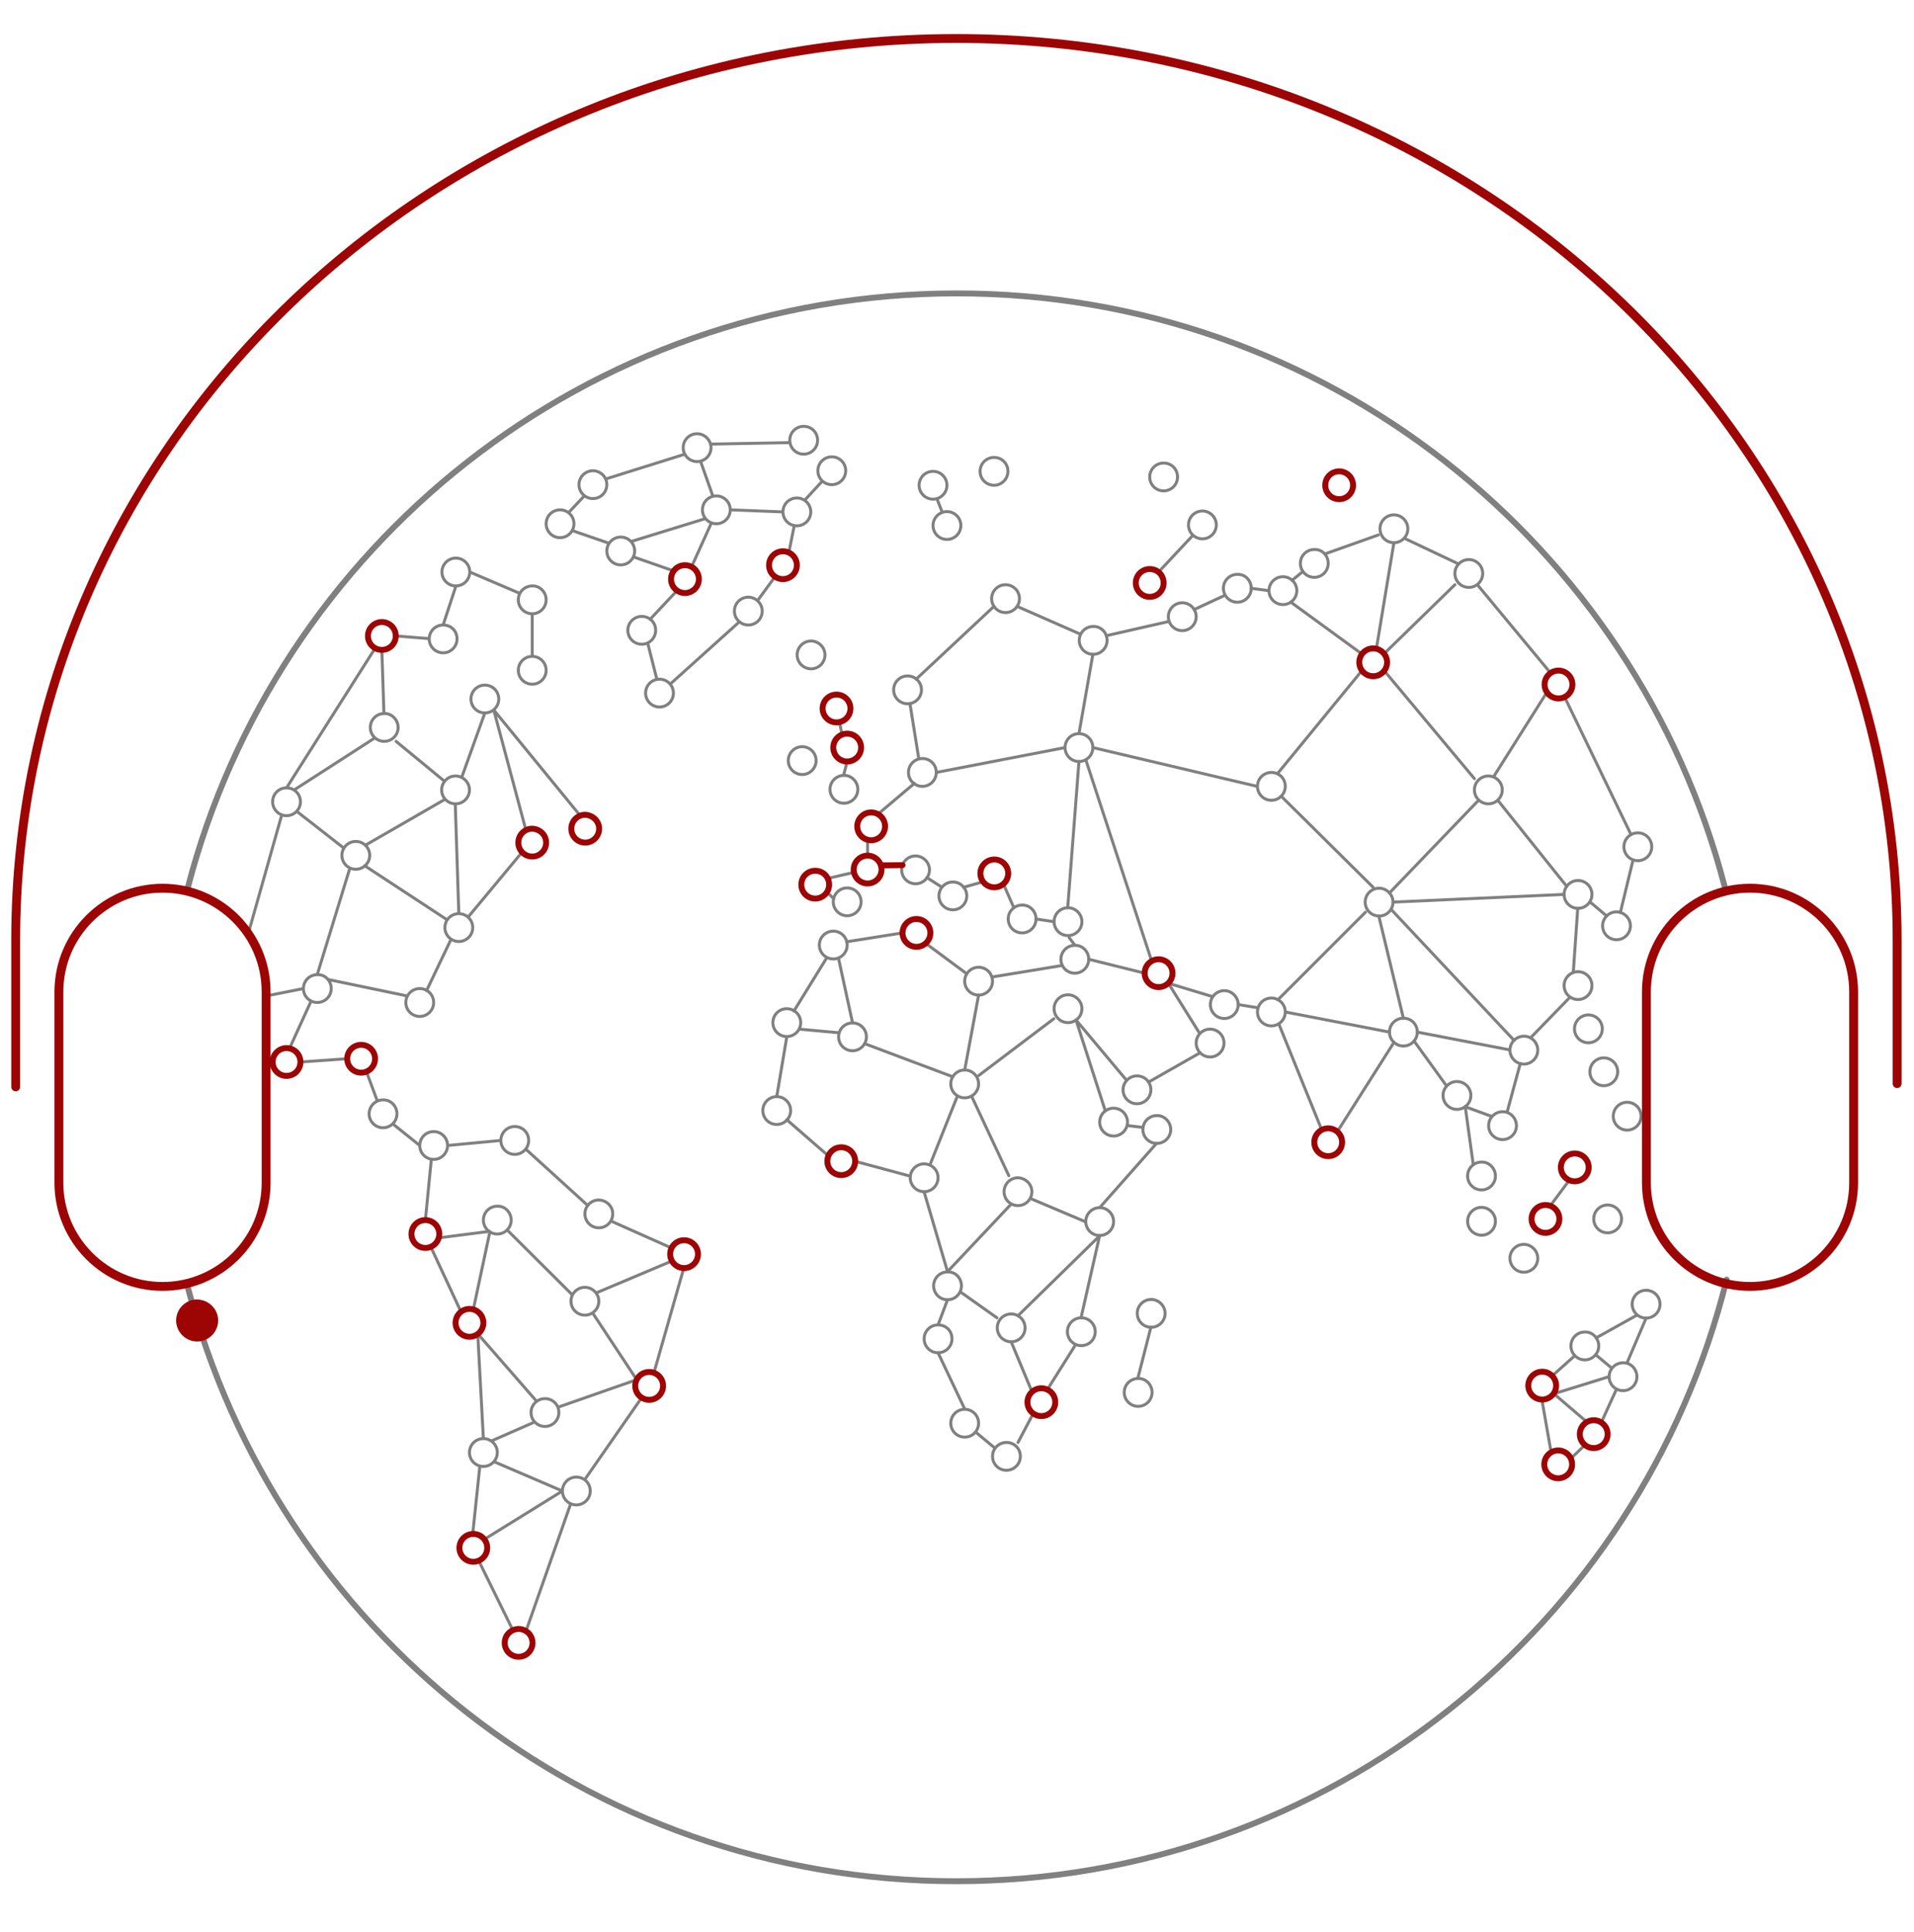 <?xml version="1.0" encoding="utf-8"?>
<!-- Generator: Adobe Illustrator 24.3.0, SVG Export Plug-In . SVG Version: 6.00 Build 0)  -->
<svg version="1.1" id="Layer_1" xmlns="http://www.w3.org/2000/svg" xmlns:xlink="http://www.w3.org/1999/xlink" x="0px" y="0px"
	 viewBox="0 0 646.6 652.5" style="enable-background:new 0 0 646.6 652.5;" xml:space="preserve">
<style type="text/css">
	.worldstream0{fill:url(#SVGID_1_);}
	.worldstream1{fill:none;stroke:#808080;stroke-width:2;stroke-linecap:round;stroke-linejoin:round;stroke-miterlimit:10;}
	.worldstream2{fill:none;stroke:#808080;stroke-linecap:round;stroke-linejoin:round;stroke-miterlimit:10;}
	.worldstream3{fill:url(#SVGID_2_);}
	.worldstream4{fill:none;stroke:#9d0404;stroke-width:2;stroke-linecap:round;stroke-linejoin:round;stroke-miterlimit:10;}
	.worldstream5{fill:none;stroke:#9d0404;stroke-width:3;stroke-linecap:round;stroke-linejoin:round;stroke-miterlimit:10;}
	.worldstream6{fill:#9d0404;}
</style>
<g>
		<radialGradient id="SVGID_1_" cx="488.399" cy="721.662" r="0" gradientTransform="matrix(1 0 0 -1 0 1116)" gradientUnits="userSpaceOnUse">
		<stop  offset="0" style="stop-color:#27AAE1"/>
		<stop  offset="0.199" style="stop-color:#2AABE1"/>
		<stop  offset="0.347" style="stop-color:#33AEE1"/>
		<stop  offset="0.478" style="stop-color:#44B3E2"/>
		<stop  offset="0.6" style="stop-color:#5ABAE3"/>
		<stop  offset="0.715" style="stop-color:#78C4E4"/>
		<stop  offset="0.826" style="stop-color:#9CCFE5"/>
		<stop  offset="0.93" style="stop-color:#C6DDE7"/>
		<stop  offset="1" style="stop-color:#E6E7E8"/>
	</radialGradient>
	<path class="worldstream0" d="M488.4,394.3C487.9,394,487.8,394,488.4,394.3z"/>
	<path class="worldstream1" d="M63.4,300C93.3,184.5,198.2,99.1,323.1,99.1C447.7,99,552.5,184,582.6,299.3"/>
	<path class="worldstream1" d="M583.3,432.2c-29,116.7-134.6,203.2-260.3,203.2c-124.8,0-229.7-85.3-259.6-200.8"/>
	<path class="worldstream2" d="M344.7,491.9c0,2.6-2.1,4.7-4.7,4.7c-2.6,0-4.7-2.1-4.7-4.7s2.1-4.7,4.7-4.7
		C342.6,487.2,344.7,489.2,344.7,491.9z M330.6,480.7c0,2.6-2.1,4.7-4.7,4.7s-4.7-2.1-4.7-4.7s2.1-4.7,4.7-4.7
		S330.6,478.1,330.6,480.7z M370,449.8c0,2.6-2.1,4.7-4.7,4.7s-4.7-2.1-4.7-4.7c0-2.6,2.1-4.7,4.7-4.7S370,447.2,370,449.8z
		 M376.2,412.6c0,2.6-2.1,4.7-4.7,4.7c-2.6,0-4.7-2.1-4.7-4.7s2.1-4.7,4.7-4.7C374.1,407.9,376.2,410,376.2,412.6z M395.5,381.5
		c0,2.6-2.1,4.7-4.7,4.7c-2.6,0-4.7-2.1-4.7-4.7c0-2.6,2.1-4.7,4.7-4.7C393.3,376.7,395.5,378.9,395.5,381.5z M380.9,379
		c0,2.6-2.1,4.7-4.7,4.7s-4.7-2.1-4.7-4.7s2.1-4.7,4.7-4.7S380.9,376.4,380.9,379z M365.5,340.7c0,2.6-2.1,4.7-4.7,4.7
		c-2.6,0-4.7-2.1-4.7-4.7s2.1-4.7,4.7-4.7C363.3,336,365.5,338.1,365.5,340.7z M388.8,368.1c0,2.6-2.1,4.7-4.7,4.7s-4.7-2.1-4.7-4.7
		c0-2.6,2.1-4.7,4.7-4.7S388.8,365.4,388.8,368.1z M413.5,352.3c0,2.6-2.1,4.7-4.7,4.7c-2.6,0-4.7-2.1-4.7-4.7s2.1-4.7,4.7-4.7
		C411.4,347.6,413.5,349.7,413.5,352.3z M367.8,324c0,2.6-2.1,4.7-4.7,4.7c-2.6,0-4.7-2.1-4.7-4.7s2.1-4.7,4.7-4.7
		C365.7,319.2,367.8,321.4,367.8,324z M365.5,311.3c0,2.6-2.1,4.7-4.7,4.7c-2.6,0-4.7-2.1-4.7-4.7c0-2.6,2.1-4.7,4.7-4.7
		C363.3,306.6,365.5,308.7,365.5,311.3z M350,310.4c0,2.6-2.1,4.7-4.7,4.7c-2.6,0-4.7-2.1-4.7-4.7s2.1-4.7,4.7-4.7
		C347.9,305.6,350,307.8,350,310.4z M335.3,331.4c0,2.6-2.1,4.7-4.7,4.7c-2.6,0-4.7-2.1-4.7-4.7s2.1-4.7,4.7-4.7
		C333.2,326.7,335.3,328.8,335.3,331.4z M286.2,319.2c0,2.6-2.1,4.7-4.7,4.7c-2.6,0-4.7-2.1-4.7-4.7c0-2.6,2.1-4.7,4.7-4.7
		C284.1,314.5,286.2,316.6,286.2,319.2z M314,293.8c0,2.6-2.1,4.7-4.7,4.7c-2.6,0-4.7-2.1-4.7-4.7s2.1-4.7,4.7-4.7
		C311.8,289.1,314,291.2,314,293.8z M326.6,302.6c0,2.6-2.1,4.7-4.7,4.7s-4.7-2.1-4.7-4.7c0-2.6,2.1-4.7,4.7-4.7
		S326.6,300,326.6,302.6z M316.3,260.9c0,2.6-2.1,4.7-4.7,4.7c-2.6,0-4.7-2.1-4.7-4.7c0-2.6,2.1-4.7,4.7-4.7
		C314.2,256.2,316.3,258.2,316.3,260.9z M311.3,233c0,2.6-2.1,4.7-4.7,4.7s-4.7-2.1-4.7-4.7c0-2.6,2.1-4.7,4.7-4.7
		S311.3,230.4,311.3,233z M344.4,202.2c0,2.6-2.1,4.7-4.7,4.7c-2.6,0-4.7-2.1-4.7-4.7s2.1-4.7,4.7-4.7
		C342.3,197.5,344.4,199.6,344.4,202.2z M374,216.3c0,2.6-2.1,4.7-4.7,4.7c-2.6,0-4.7-2.1-4.7-4.7s2.1-4.7,4.7-4.7
		C371.8,211.5,374,213.5,374,216.3z M404.1,208.3c0,2.6-2.1,4.7-4.7,4.7c-2.6,0-4.7-2.1-4.7-4.7c0-2.6,2.1-4.7,4.7-4.7
		C402,203.6,404.1,205.7,404.1,208.3z M422.7,198.7c0,2.6-2.1,4.7-4.7,4.7s-4.7-2.1-4.7-4.7s2.1-4.7,4.7-4.7
		C420.7,193.9,422.7,196.1,422.7,198.7z M448.7,190.3c0,2.6-2.1,4.7-4.7,4.7c-2.6,0-4.7-2.1-4.7-4.7s2.1-4.7,4.7-4.7
		C446.7,185.5,448.7,187.6,448.7,190.3z M438.1,199.5c0,2.6-2.1,4.7-4.7,4.7s-4.7-2.1-4.7-4.7s2.1-4.7,4.7-4.7
		S438.1,196.9,438.1,199.5z M475.6,178.6c0,2.6-2.1,4.7-4.7,4.7s-4.7-2.1-4.7-4.7s2.1-4.7,4.7-4.7S475.6,176,475.6,178.6z
		 M500.9,193.7c0,2.6-2.1,4.7-4.7,4.7c-2.6,0-4.7-2.1-4.7-4.7s2.1-4.7,4.7-4.7C498.8,189,500.9,191.1,500.9,193.7z M558,286
		c0,2.6-2.1,4.7-4.7,4.7c-2.6,0-4.7-2.1-4.7-4.7s2.1-4.7,4.7-4.7C555.9,281.3,558,283.4,558,286z M550.8,312.7
		c0,2.6-2.1,4.7-4.7,4.7c-2.6,0-4.7-2.1-4.7-4.7s2.1-4.7,4.7-4.7C548.6,308,550.8,310.1,550.8,312.7z M537.8,302.1
		c0,2.6-2.1,4.7-4.7,4.7s-4.7-2.1-4.7-4.7c0-2.6,2.1-4.7,4.7-4.7S537.8,299.5,537.8,302.1z M537.8,332.9c0,2.6-2.1,4.7-4.7,4.7
		s-4.7-2.1-4.7-4.7c0-2.6,2.1-4.7,4.7-4.7S537.8,330.3,537.8,332.9z M519.5,354.7c0,2.6-2.1,4.7-4.7,4.7c-2.6,0-4.7-2.1-4.7-4.7
		c0-2.6,2.1-4.7,4.7-4.7C517.3,349.9,519.5,352.1,519.5,354.7z M512.3,380.2c0,2.6-2.1,4.7-4.7,4.7c-2.6,0-4.7-2.1-4.7-4.7
		c0-2.6,2.1-4.7,4.7-4.7C510.1,375.4,512.3,377.6,512.3,380.2z M496.9,370c0,2.6-2.1,4.7-4.7,4.7c-2.6,0-4.7-2.1-4.7-4.7
		c0-2.6,2.1-4.7,4.7-4.7C494.8,365.3,496.9,367.4,496.9,370z M478.8,348.6c0,2.6-2.1,4.7-4.7,4.7c-2.6,0-4.7-2.1-4.7-4.7
		s2.1-4.7,4.7-4.7C476.7,343.9,478.8,345.9,478.8,348.6z M434.2,341.8c0,2.6-2.1,4.7-4.7,4.7c-2.6,0-4.7-2.1-4.7-4.7
		c0-2.6,2.1-4.7,4.7-4.7C432.1,337.1,434.2,339.2,434.2,341.8z M470.6,304.7c0,2.6-2.1,4.7-4.7,4.7c-2.6,0-4.7-2.1-4.7-4.7
		c0-2.6,2.1-4.7,4.7-4.7C468.4,300,470.6,302.1,470.6,304.7z M507.5,266.8c0,2.6-2.1,4.7-4.7,4.7s-4.7-2.1-4.7-4.7s2.1-4.7,4.7-4.7
		S507.5,264.2,507.5,266.8z M369.2,252.5c0,2.6-2.1,4.7-4.7,4.7c-2.6,0-4.7-2.1-4.7-4.7s2.1-4.7,4.7-4.7
		C367.1,247.8,369.2,249.9,369.2,252.5z M434.2,265.6c0,2.6-2.1,4.7-4.7,4.7c-2.6,0-4.7-2.1-4.7-4.7s2.1-4.7,4.7-4.7
		C432.1,260.9,434.2,262.9,434.2,265.6z M418.3,339.3c0,2.6-2.1,4.7-4.7,4.7c-2.6,0-4.7-2.1-4.7-4.7s2.1-4.7,4.7-4.7
		C416.1,334.6,418.3,336.7,418.3,339.3z M505.2,397.2c0,2.6-2.1,4.7-4.7,4.7c-2.6,0-4.7-2.1-4.7-4.7s2.1-4.7,4.7-4.7
		C503,392.4,505.2,394.6,505.2,397.2z M560.8,440.5c0,2.6-2.1,4.7-4.7,4.7c-2.6,0-4.7-2.1-4.7-4.7c0-2.6,2.1-4.7,4.7-4.7
		C558.7,435.8,560.8,437.9,560.8,440.5z M389.2,470.3c0,2.6-2.1,4.7-4.7,4.7c-2.6,0-4.7-2.1-4.7-4.7c0-2.6,2.1-4.7,4.7-4.7
		C387.1,465.5,389.2,467.7,389.2,470.3z M393.6,443.6c0,2.6-2.1,4.7-4.7,4.7c-2.6,0-4.7-2.1-4.7-4.7c0-2.6,2.1-4.7,4.7-4.7
		C391.4,438.9,393.6,441,393.6,443.6z M554.4,377c0,2.6-2.1,4.7-4.7,4.7s-4.7-2.1-4.7-4.7s2.1-4.7,4.7-4.7S554.4,374.4,554.4,377z
		 M547.8,411.7c0,2.6-2.1,4.7-4.7,4.7c-2.6,0-4.7-2.1-4.7-4.7c0-2.6,2.1-4.7,4.7-4.7C545.7,407,547.8,409.1,547.8,411.7z M519.5,425
		c0,2.6-2.1,4.7-4.7,4.7c-2.6,0-4.7-2.1-4.7-4.7c0-2.6,2.1-4.7,4.7-4.7C517.3,420.3,519.5,422.4,519.5,425z M505.2,412.5
		c0,2.6-2.1,4.7-4.7,4.7c-2.6,0-4.7-2.1-4.7-4.7s2.1-4.7,4.7-4.7C503,407.8,505.2,409.9,505.2,412.5z M546.5,362
		c0,2.6-2.1,4.7-4.7,4.7c-2.6,0-4.7-2.1-4.7-4.7s2.1-4.7,4.7-4.7C544.4,357.3,546.5,359.4,546.5,362z M541.3,347.5
		c0,2.6-2.1,4.7-4.7,4.7s-4.7-2.1-4.7-4.7c0-2.6,2.1-4.7,4.7-4.7S541.3,344.9,541.3,347.5z M540.1,454.6c0,2.6-2.1,4.7-4.7,4.7
		c-2.6,0-4.7-2.1-4.7-4.7c0-2.6,2.1-4.7,4.7-4.7C538,449.8,540.1,452,540.1,454.6z M553,465c0,2.6-2.1,4.7-4.7,4.7
		c-2.6,0-4.7-2.1-4.7-4.7s2.1-4.7,4.7-4.7C550.9,460.2,553,462.4,553,465z M289.8,266.6c0,2.6-2.1,4.7-4.7,4.7
		c-2.6,0-4.7-2.1-4.7-4.7s2.1-4.7,4.7-4.7C287.6,261.8,289.8,264,289.8,266.6z M275.7,256.9c0,2.6-2.1,4.7-4.7,4.7s-4.7-2.1-4.7-4.7
		s2.1-4.7,4.7-4.7S275.7,254.3,275.7,256.9z M270.5,345.4c0,2.6-2.1,4.7-4.7,4.7c-2.6,0-4.7-2.1-4.7-4.7c0-2.6,2.1-4.7,4.7-4.7
		C268.4,340.7,270.5,342.8,270.5,345.4z M267.1,375.1c0,2.6-2.1,4.7-4.7,4.7c-2.6,0-4.7-2.1-4.7-4.7c0-2.6,2.1-4.7,4.7-4.7
		C265,370.4,267.1,372.5,267.1,375.1z M292.7,350.2c0,2.6-2.1,4.7-4.7,4.7s-4.7-2.1-4.7-4.7s2.1-4.7,4.7-4.7
		S292.7,347.6,292.7,350.2z M330.6,366.1c0,2.6-2.1,4.7-4.7,4.7s-4.7-2.1-4.7-4.7c0-2.6,2.1-4.7,4.7-4.7S330.6,363.5,330.6,366.1z
		 M348.6,402.5c0,2.6-2.1,4.7-4.7,4.7s-4.7-2.1-4.7-4.7c0-2.6,2.1-4.7,4.7-4.7C346.4,397.9,348.6,399.9,348.6,402.5z M346.3,448.5
		c0,2.6-2.1,4.7-4.7,4.7c-2.6,0-4.7-2.1-4.7-4.7s2.1-4.7,4.7-4.7C344.2,443.8,346.3,445.9,346.3,448.5z M321.6,452.2
		c0,2.6-2.1,4.7-4.7,4.7c-2.6,0-4.7-2.1-4.7-4.7s2.1-4.7,4.7-4.7C319.6,447.5,321.6,449.5,321.6,452.2z M324.8,434.3
		c0,2.6-2.1,4.7-4.7,4.7s-4.7-2.1-4.7-4.7c0-2.6,2.1-4.7,4.7-4.7C322.8,429.5,324.8,431.7,324.8,434.3z M316.9,397.8
		c0,2.6-2.1,4.7-4.7,4.7s-4.7-2.1-4.7-4.7s2.1-4.7,4.7-4.7C314.9,393.2,316.9,395.2,316.9,397.8z M278.7,221.2
		c0,2.6-2.1,4.7-4.7,4.7c-2.6,0-4.7-2.1-4.7-4.7s2.1-4.7,4.7-4.7C276.5,216.5,278.7,218.6,278.7,221.2z M324.6,177.5
		c0,2.6-2.1,4.7-4.7,4.7s-4.7-2.1-4.7-4.7c0-2.6,2.1-4.7,4.7-4.7S324.6,174.9,324.6,177.5z M319.9,163.9c0,2.6-2.1,4.7-4.7,4.7
		c-2.6,0-4.7-2.1-4.7-4.7s2.1-4.7,4.7-4.7C317.8,159.2,319.9,161.3,319.9,163.9z M340.5,159.2c0,2.6-2.1,4.7-4.7,4.7
		c-2.6,0-4.7-2.1-4.7-4.7s2.1-4.7,4.7-4.7C338.5,154.5,340.5,156.6,340.5,159.2z M397.8,161.1c0,2.6-2.1,4.7-4.7,4.7
		s-4.7-2.1-4.7-4.7s2.1-4.7,4.7-4.7C395.8,156.4,397.8,158.5,397.8,161.1z M410.9,177.3c0,2.6-2.1,4.7-4.7,4.7
		c-2.6,0-4.7-2.1-4.7-4.7c0-2.6,2.1-4.7,4.7-4.7C408.8,172.6,410.9,174.7,410.9,177.3z M316.5,168.4l1.8,4.6 M391.4,193.2l11.6-12.4
		"/>
	
		<radialGradient id="SVGID_2_" cx="178.636" cy="825.94" r="0" gradientTransform="matrix(1 0 0 -1 0 1116)" gradientUnits="userSpaceOnUse">
		<stop  offset="0" style="stop-color:#27AAE1"/>
		<stop  offset="0.199" style="stop-color:#2AABE1"/>
		<stop  offset="0.347" style="stop-color:#33AEE1"/>
		<stop  offset="0.478" style="stop-color:#44B3E2"/>
		<stop  offset="0.6" style="stop-color:#5ABAE3"/>
		<stop  offset="0.715" style="stop-color:#78C4E4"/>
		<stop  offset="0.826" style="stop-color:#9CCFE5"/>
		<stop  offset="0.93" style="stop-color:#C6DDE7"/>
		<stop  offset="1" style="stop-color:#E6E7E8"/>
	</radialGradient>
	<path class="worldstream3" d="M178.6,290.1C178.5,290.1,178.5,290.1,178.6,290.1z"/>
	<path class="worldstream2" d="M227.5,234.1c0,2.6-2.1,4.7-4.7,4.7c-2.6,0-4.7-2.1-4.7-4.7s2.1-4.7,4.7-4.7
		C225.4,229.4,227.5,231.5,227.5,234.1z M199.4,503.6c0,2.6-2.1,4.7-4.7,4.7c-2.6,0-4.7-2.1-4.7-4.7c0-2.6,2.1-4.7,4.7-4.7
		C197.4,498.9,199.4,501,199.4,503.6z M168,490.6c0,2.6-2.1,4.7-4.7,4.7c-2.6,0-4.7-2.1-4.7-4.7c0-2.6,2.1-4.7,4.7-4.7
		C165.9,485.9,168,488,168,490.6z M188.8,477.1c0,2.6-2.1,4.7-4.7,4.7s-4.7-2.1-4.7-4.7s2.1-4.7,4.7-4.7S188.8,474.4,188.8,477.1z
		 M207,410c0,2.6-2.1,4.7-4.7,4.7s-4.7-2.1-4.7-4.7c0-2.6,2.1-4.7,4.7-4.7C204.9,405.4,207,407.4,207,410z M178.6,385.2
		c0,2.6-2.1,4.7-4.7,4.7s-4.7-2.1-4.7-4.7c0-2.6,2.1-4.7,4.7-4.7C176.6,380.5,178.6,382.6,178.6,385.2z M151.2,386.9
		c0,2.6-2.1,4.7-4.7,4.7s-4.7-2.1-4.7-4.7c0-2.6,2.1-4.7,4.7-4.7S151.2,384.3,151.2,386.9z M134.1,376.2c0,2.6-2.1,4.7-4.7,4.7
		c-2.6,0-4.7-2.1-4.7-4.7c0-2.6,2.1-4.7,4.7-4.7C132,371.4,134.1,373.6,134.1,376.2z M111.9,333.9c0,2.6-2.1,4.7-4.7,4.7
		c-2.6,0-4.7-2.1-4.7-4.7c0-2.6,2.1-4.7,4.7-4.7C109.9,329.1,111.9,331.3,111.9,333.9z M146.5,338.6c0,2.6-2.1,4.7-4.7,4.7
		s-4.7-2.1-4.7-4.7s2.1-4.7,4.7-4.7S146.5,336,146.5,338.6z M159.7,313.3c0,2.6-2.1,4.7-4.7,4.7s-4.7-2.1-4.7-4.7
		c0-2.6,2.1-4.7,4.7-4.7S159.7,310.7,159.7,313.3z M168.5,236.1c0,2.6-2.1,4.7-4.7,4.7c-2.6,0-4.7-2.1-4.7-4.7s2.1-4.7,4.7-4.7
		C166.4,231.4,168.5,233.5,168.5,236.1z M158.6,266.8c0,2.6-2.1,4.7-4.7,4.7c-2.6,0-4.7-2.1-4.7-4.7s2.1-4.7,4.7-4.7
		C156.4,262.1,158.6,264.2,158.6,266.8z M134.5,245.7c0,2.6-2.1,4.7-4.7,4.7c-2.6,0-4.7-2.1-4.7-4.7s2.1-4.7,4.7-4.7
		C132.3,240.9,134.5,243.1,134.5,245.7z M158.7,193.2c0,2.6-2.1,4.7-4.7,4.7s-4.7-2.1-4.7-4.7c0-2.6,2.1-4.7,4.7-4.7
		S158.7,190.6,158.7,193.2z M154.4,215.8c0,2.6-2.1,4.7-4.7,4.7c-2.6,0-4.7-2.1-4.7-4.7c0-2.6,2.1-4.7,4.7-4.7
		C152.4,211.1,154.4,213.1,154.4,215.8z M184.5,202.6c0,2.6-2.1,4.7-4.7,4.7c-2.6,0-4.7-2.1-4.7-4.7s2.1-4.7,4.7-4.7
		C182.4,197.8,184.5,200,184.5,202.6z M184.5,226.4c0,2.6-2.1,4.7-4.7,4.7c-2.6,0-4.7-2.1-4.7-4.7c0-2.6,2.1-4.7,4.7-4.7
		C182.4,221.7,184.5,223.8,184.5,226.4z M101.5,270.8c0,2.6-2.1,4.7-4.7,4.7c-2.6,0-4.7-2.1-4.7-4.7s2.1-4.7,4.7-4.7
		C99.4,266.1,101.5,268.2,101.5,270.8z M124.9,288.9c0,2.6-2.1,4.7-4.7,4.7s-4.7-2.1-4.7-4.7s2.1-4.7,4.7-4.7
		S124.9,286.3,124.9,288.9z M172.7,412.1c0,2.6-2.1,4.7-4.7,4.7c-2.6,0-4.7-2.1-4.7-4.7c0-2.6,2.1-4.7,4.7-4.7
		C170.6,407.3,172.7,409.5,172.7,412.1z M202.3,439.5c0,2.6-2.1,4.7-4.7,4.7s-4.7-2.1-4.7-4.7c0-2.6,2.1-4.7,4.7-4.7
		C200.1,434.8,202.3,436.9,202.3,439.5z M221.5,212.9c0,2.6-2.1,4.7-4.7,4.7c-2.6,0-4.7-2.1-4.7-4.7s2.1-4.7,4.7-4.7
		C219.4,208.2,221.5,210.2,221.5,212.9z M257.5,206.4c0,2.6-2.1,4.7-4.7,4.7c-2.6,0-4.7-2.1-4.7-4.7c0-2.6,2.1-4.7,4.7-4.7
		C255.4,201.7,257.5,203.9,257.5,206.4z M273.9,172.9c0,2.6-2.1,4.7-4.7,4.7s-4.7-2.1-4.7-4.7s2.1-4.7,4.7-4.7
		S273.9,170.3,273.9,172.9z M285.7,159c0,2.6-2.1,4.7-4.7,4.7c-2.6,0-4.7-2.1-4.7-4.7s2.1-4.7,4.7-4.7
		C283.6,154.3,285.7,156.4,285.7,159z M276.2,148.7c0,2.6-2.1,4.7-4.7,4.7c-2.6,0-4.7-2.1-4.7-4.7s2.1-4.7,4.7-4.7
		C274.1,144,276.2,146,276.2,148.7z M240.2,151.2c0,2.6-2.1,4.7-4.7,4.7c-2.6,0-4.7-2.1-4.7-4.7s2.1-4.7,4.7-4.7
		C238,146.5,240.2,148.6,240.2,151.2z M205,163.7c0,2.6-2.1,4.7-4.7,4.7s-4.7-2.1-4.7-4.7s2.1-4.7,4.7-4.7S205,161.1,205,163.7z
		 M193.9,176.9c0,2.6-2.1,4.7-4.7,4.7c-2.6,0-4.7-2.1-4.7-4.7s2.1-4.7,4.7-4.7C191.7,172.2,193.9,174.2,193.9,176.9z M214.4,186.1
		c0,2.6-2.1,4.7-4.7,4.7s-4.7-2.1-4.7-4.7s2.1-4.7,4.7-4.7S214.4,183.5,214.4,186.1z M246.7,172.2c0,2.6-2.1,4.7-4.7,4.7
		c-2.6,0-4.7-2.1-4.7-4.7s2.1-4.7,4.7-4.7C244.5,167.5,246.7,169.5,246.7,172.2z M221.9,229.4l-3.1-12.2 M219.6,209.2l9.1-9.7
		 M227.5,192.8l-13.5-4.7 M226.7,230.8l23-20.7 M255.9,202.9l5.9-8.1 M266.5,186.6l1.8-9 M264.5,172.9l-17.8-0.7 M271.8,169l6-6.5
		 M266.9,149.5L240,150 M236.7,155.9l4.1,11.6 M231.4,153.4l-26.5,8.3 M197.4,167.5l-5.1,5.4 M205.8,183.5l-12.5-4.3 M238.2,175.2
		l-25,7.7 M240.2,176.9l-6.1,13.5 M173.3,550.7l-11.6-23.6 M163.5,520l26.5-16.4 M190,503.6l-23.1-9.9 M166,486.7l14.6-6.4
		 M181.2,473.2l-19.8-22.7 M188.8,475.2l26.3-9.2 M215.1,466l-14.6-22.1 M201.4,436.7l24.9-10.5 M226.8,421.5l-20.2-9 M159.9,442.3
		l5.6-26.3 M165.4,415.9l-17.2,2.2 M143.7,412.1l2-20.4 M151.2,386.9l18-1.7 M177.7,388.2l20.9,19 M171.3,415.4l22.1,22
		 M141.8,386.9l-9.1-7.3 M127.3,371.4l-3.5-9.4 M117.2,357.6l-15.7,1.1 M97.9,353.9l7.2-15.8 M102.5,333.9l-12.6,2.5 M84.1,314.5
		l11.1-39.3 M99.4,266.8l27.3-17.6 M133.8,250.4l16.4,13.5 M156,262.5l7.8-21.7 M166.8,239.8l29.3,35.8 M177.7,280.5l-10.9-40.7
		 M153.8,271.5l1.2,37.1 M152.4,317.2l-8.3,17.4 M110.7,330.8l26.9,5.6 M100.2,274l15.9,12.4 M123.4,285.5l26.9-15.5 M123.2,292.4
		l27.9,18.3 M118.2,293.2l-11,35.9 M129.7,240.9l-0.7-21.4 M133.8,214.8l11.2,0.9 M149.7,211.1l4.3-13.1 M158.7,193.2l16.4,7
		 M179.8,207.3v14.4 M329.6,483.7l6.5,5.4 M343.9,487.2l4.7-8.9 M348.6,470l-7-16.8 M354.1,468.9l9-14.3 M325.9,475.9l-9-19
		 M316.9,447.5l3.2-8.5 M324.8,436.6l12,8.5 M320.1,429.5l21.5-22.8 M312.2,402.6l7.9,26.9 M348.6,405l18.2,7.7 M343.9,444.4
		l27.6-27 M365.2,445.1l6.3-27.8 M371.5,407.9l19.2-21.7 M381.1,380.2l5.1,0.6 M373.4,375.2l-9.9-30.7 M380.6,364.9l-17.1-20.4
		 M388,365.5l17.4-9.9 M405,348.6l-10.3-16.5 M409.6,336.6l-14.9-4.5 M418.3,339.3l6.7,1.1 M432,345.8l14.3,35.3 M451.8,382.2
		l19.1-30.1 M477.7,351.6l11,15.2 M495,373.8l2.7,19.5 M504,377.1l-9-3.3 M509.2,375.4l4.4-16.2 M517.1,350.5l13.3-13.7
		 M531.5,328.4l1.5-21.6 M537.1,304.6l5.7,4.8 M547.4,308.2l4.3-17.8 M551,281.9l-22.4-46.4 M523.9,227.4l-24.8-29.9 M492.8,190.5
		l-18.4-8.7 M470.9,183.3L465,219 M465.6,180.7l-18,6.4 M440.2,193l-3.7,3 M436.1,203.4l24,17.5 M428.6,199.5l-5.9-0.8 M413.3,201.3
		l-9.9,4.6 M394.9,209.9l-21.1,4.8 M365,214.2l-21.4-9.4 M335.8,204.8l-26.3,24.6 M307.4,237.6l3,18.7 M283.6,243.9l0.8,3.9
		 M286.2,257.2l-1.2,4.6 M296.7,274.9l12.2-10.3 M293.1,283.6v5.4 M288.3,294.7l-8.7,2 M279.4,301.3l2.2,2.2 M313.1,296.4l5,3.2
		 M325.5,299.7l6.7-1.9 M339,298.6l3.5,8 M350,310.4l6,0.9 M361.2,316.7l1.9,2.5 M358.8,326.1l-23.7,3.9 M326.6,328.9l-13.9-10.3
		 M304.9,315.1l-18.9,3 M279.3,323.5l-11.1,18 M283.3,323.8l4.7,21.6 M292.1,352.5l29.8,11.2 M330.6,336.1l-4.7,25.3 M356,344.1
		l-25.4,19.2 M328.3,370.4l12.5,26.7 M323.2,370.8l-8.9,22.3 M306.9,397.1l-17.4-4.7 M279.5,390.1l-13.7-11.9 M262.4,370.4l3.4-20.2
		 M270,347.6l13.2,1.2 M316.3,260.9l43.5-8.4 M369.2,221l-4.7,26.8 M369.2,252.5l55.5,13.1 M364.5,257.2l-3.8,49.4 M432.8,268.9
		l31.1,30.8 M469.4,301.6l30.1-31.3 M506,270.3l23.3,29.1 M522.6,233.8l-17.8,28.2 M491.5,197.5L468,220.4 M467.6,226.5l30.5,36.5
		 M460.1,226.5l-28.2,34.4 M431.7,337.7l29.6-29.6 M465.8,309.4l8.3,34.5 M469.9,307.1l41.6,44.3 M434.2,341.8l35.2,6.8
		 M478.8,348.6l31.2,6 M470.6,304.7l57.7-2.6 M388.8,323.8l-22-67.2 M367.8,324l18.9,4.7 M523.9,489.9l-3-17.1 M524.4,464.7l7.6-6.8
		 M539.2,451.9l13.8-7.7 M556.1,445.2l-6.4,15 M546.1,469.2l-4.8,10.5 M530.7,492.6l4.7-4.5 M535.4,479.7l-10.5-9 M543.5,465
		l-18.7,5.8 M544.5,462.1l-5.4-4.5 M523.7,407.3l6.4-8.6 M388.8,448.3l-4.4,17.2 M177.7,550.9l15.1-43 M159.7,518.1l2.4-22.9
		 M163.3,485.9l-1.9-35.3 M197.5,499.8l19.2-27.6 M221,463.4l10-35.1 M145.7,421.5l10,21.5 M158.1,309.8l18.3-22 M96.8,266.1
		l29.9-47.1"/>
	<circle id="svg-concept" class="worldstream4" cx="231.1" cy="423.6" r="4.7"/>
	<circle id="svg-concept" class="worldstream4" cx="219.3" cy="468.1" r="4.7"/>
	<circle id="svg-concept" class="worldstream4" cx="175.2" cy="554.9" r="4.7"/>
	<circle id="svg-concept" class="worldstream4" cx="159.9" cy="522.8" r="4.7"/>
	<circle id="svg-concept" class="worldstream4" cx="143.7" cy="416.8" r="4.7"/>
	<circle id="svg-concept" class="worldstream4" cx="158.6" cy="446.8" r="4.7"/>
	<path id="svg-concept" class="worldstream4" d="M202.4,279.9c0,2.6-2.1,4.7-4.7,4.7c-2.6,0-4.7-2.1-4.7-4.7s2.1-4.7,4.7-4.7
		C200.2,275.3,202.4,277.3,202.4,279.9z"/>
	<circle id="svg-concept" class="worldstream4" cx="129" cy="214.8" r="4.7"/>
	<path id="svg-concept" class="worldstream4" d="M184.5,284.6c0,2.6-2.1,4.7-4.7,4.7c-2.6,0-4.7-2.1-4.7-4.7s2.1-4.7,4.7-4.7C182.4,280,184.5,282,184.5,284.6z
		"/>
	<circle id="svg-concept" class="worldstream4" cx="122" cy="357.6" r="4.7"/>
	<circle id="svg-concept" class="worldstream4" cx="96.8" cy="358.7" r="4.7"/>
	<circle id="svg-concept" class="worldstream4" cx="264.5" cy="190.9" r="4.7"/>
	<circle id="svg-concept" class="worldstream4" cx="231.4" cy="195.6" r="4.7"/>
	<circle id="svg-concept" class="worldstream4" cx="351.8" cy="473.6" r="4.7"/>
	<circle id="svg-concept" class="worldstream4" cx="309.6" cy="315.1" r="4.7"/>
	<circle id="svg-concept" class="worldstream4" cx="284.2" cy="392.2" r="4.7"/>
	<path id="svg-concept" class="worldstream4" d="M280.1,298.8c0,2.6-2.1,4.7-4.7,4.7c-2.6,0-4.7-2.1-4.7-4.7c0-2.6,2.1-4.7,4.7-4.7
		C278,294.1,280.1,296.1,280.1,298.8L280.1,298.8z"/>
	<circle class="worldstream2" cx="286.2" cy="304.6" r="4.7"/>
	<circle id="svg-concept" class="worldstream4" cx="293.1" cy="293.7" r="4.7"/>
	<circle id="svg-concept" class="worldstream4" cx="294.3" cy="279.1" r="4.7"/>
	<line id="svg-concept" class="worldstream4" x1="297.6" y1="292.3" x2="304.9" y2="292.2"/>
	<circle id="svg-concept" class="worldstream4" cx="526.4" cy="494.6" r="4.7"/>
	<circle id="svg-concept" class="worldstream4" cx="538.4" cy="484.4" r="4.7"/>
	<circle id="svg-concept" class="worldstream4" cx="521" cy="468" r="4.7"/>
	<circle id="svg-concept" class="worldstream4" cx="335.9" cy="295" r="4.7"/>
	<circle id="svg-concept" class="worldstream4" cx="448.7" cy="385.8" r="4.7"/>
	<circle id="svg-concept" class="worldstream4" cx="391.4" cy="328.7" r="4.7"/>
	<circle id="svg-concept" class="worldstream4" cx="522.1" cy="411.7" r="4.7"/>
	<circle id="svg-concept" class="worldstream4" cx="532" cy="394.3" r="4.7"/>
	<circle id="svg-concept" class="worldstream4" cx="286.2" cy="252.5" r="4.7"/>
	<circle id="svg-concept" class="worldstream4" cx="282.6" cy="239.3" r="4.7"/>
	<circle id="svg-concept" class="worldstream4" cx="526.5" cy="231.2" r="4.7"/>
	<path id="svg-concept" class="worldstream4" d="M468.6,223.7c0,2.6-2.1,4.7-4.7,4.7c-2.6,0-4.7-2.1-4.7-4.7c0-2.6,2.1-4.7,4.7-4.7
		C466.4,219,468.6,221.1,468.6,223.7z M393.1,196.9c0,2.6-2.1,4.7-4.7,4.7c-2.6,0-4.7-2.1-4.7-4.7c0-2.6,2.1-4.7,4.7-4.7
		C391.1,192.2,393.1,194.3,393.1,196.9z M457.1,163.9c0,2.6-2.1,4.7-4.7,4.7c-2.6,0-4.7-2.1-4.7-4.7s2.1-4.7,4.7-4.7
		C455,159.2,457.1,161.3,457.1,163.9z"/>
	<path id="svg-concept" class="worldstream5" d="M5.3,367.1v-49.5c0-168.2,142.3-304.6,317.8-304.6s317.8,136.4,317.8,304.6V366"/>
	<path id="svg-concept" class="worldstream5" d="M89.9,399.5c0,19.3-15.7,35-35,35l0,0c-19.3,0-35-15.7-35-35v-64.5c0-19.3,15.7-35,35-35l0,0
		c19.3,0,35,15.7,35,35V399.5z"/>
	<path id="svg-concept" class="worldstream5" d="M626.2,399.5c0,19.3-15.7,35-35,35l0,0c-19.3,0-35-15.7-35-35v-64.5c0-19.3,15.7-35,35-35l0,0
		c19.3,0,35,15.7,35,35V399.5z"/>
</g>
<g>
	<path id="svg-ico" class="worldstream6" d="M73.7,446c0,3.9-3.2,7.1-7.1,7.1c-3.9,0-7.1-3.2-7.1-7.1s3.2-7.1,7.1-7.1
		C70.6,439,73.7,442.2,73.7,446z"/>
		<animateTransform  attributeName="transform" dur="2s" repeatCount="indefinite" restart="always" from="0 323 365" to="-145 323 365" type="rotate">
		</animateTransform>
</g>
</svg>
